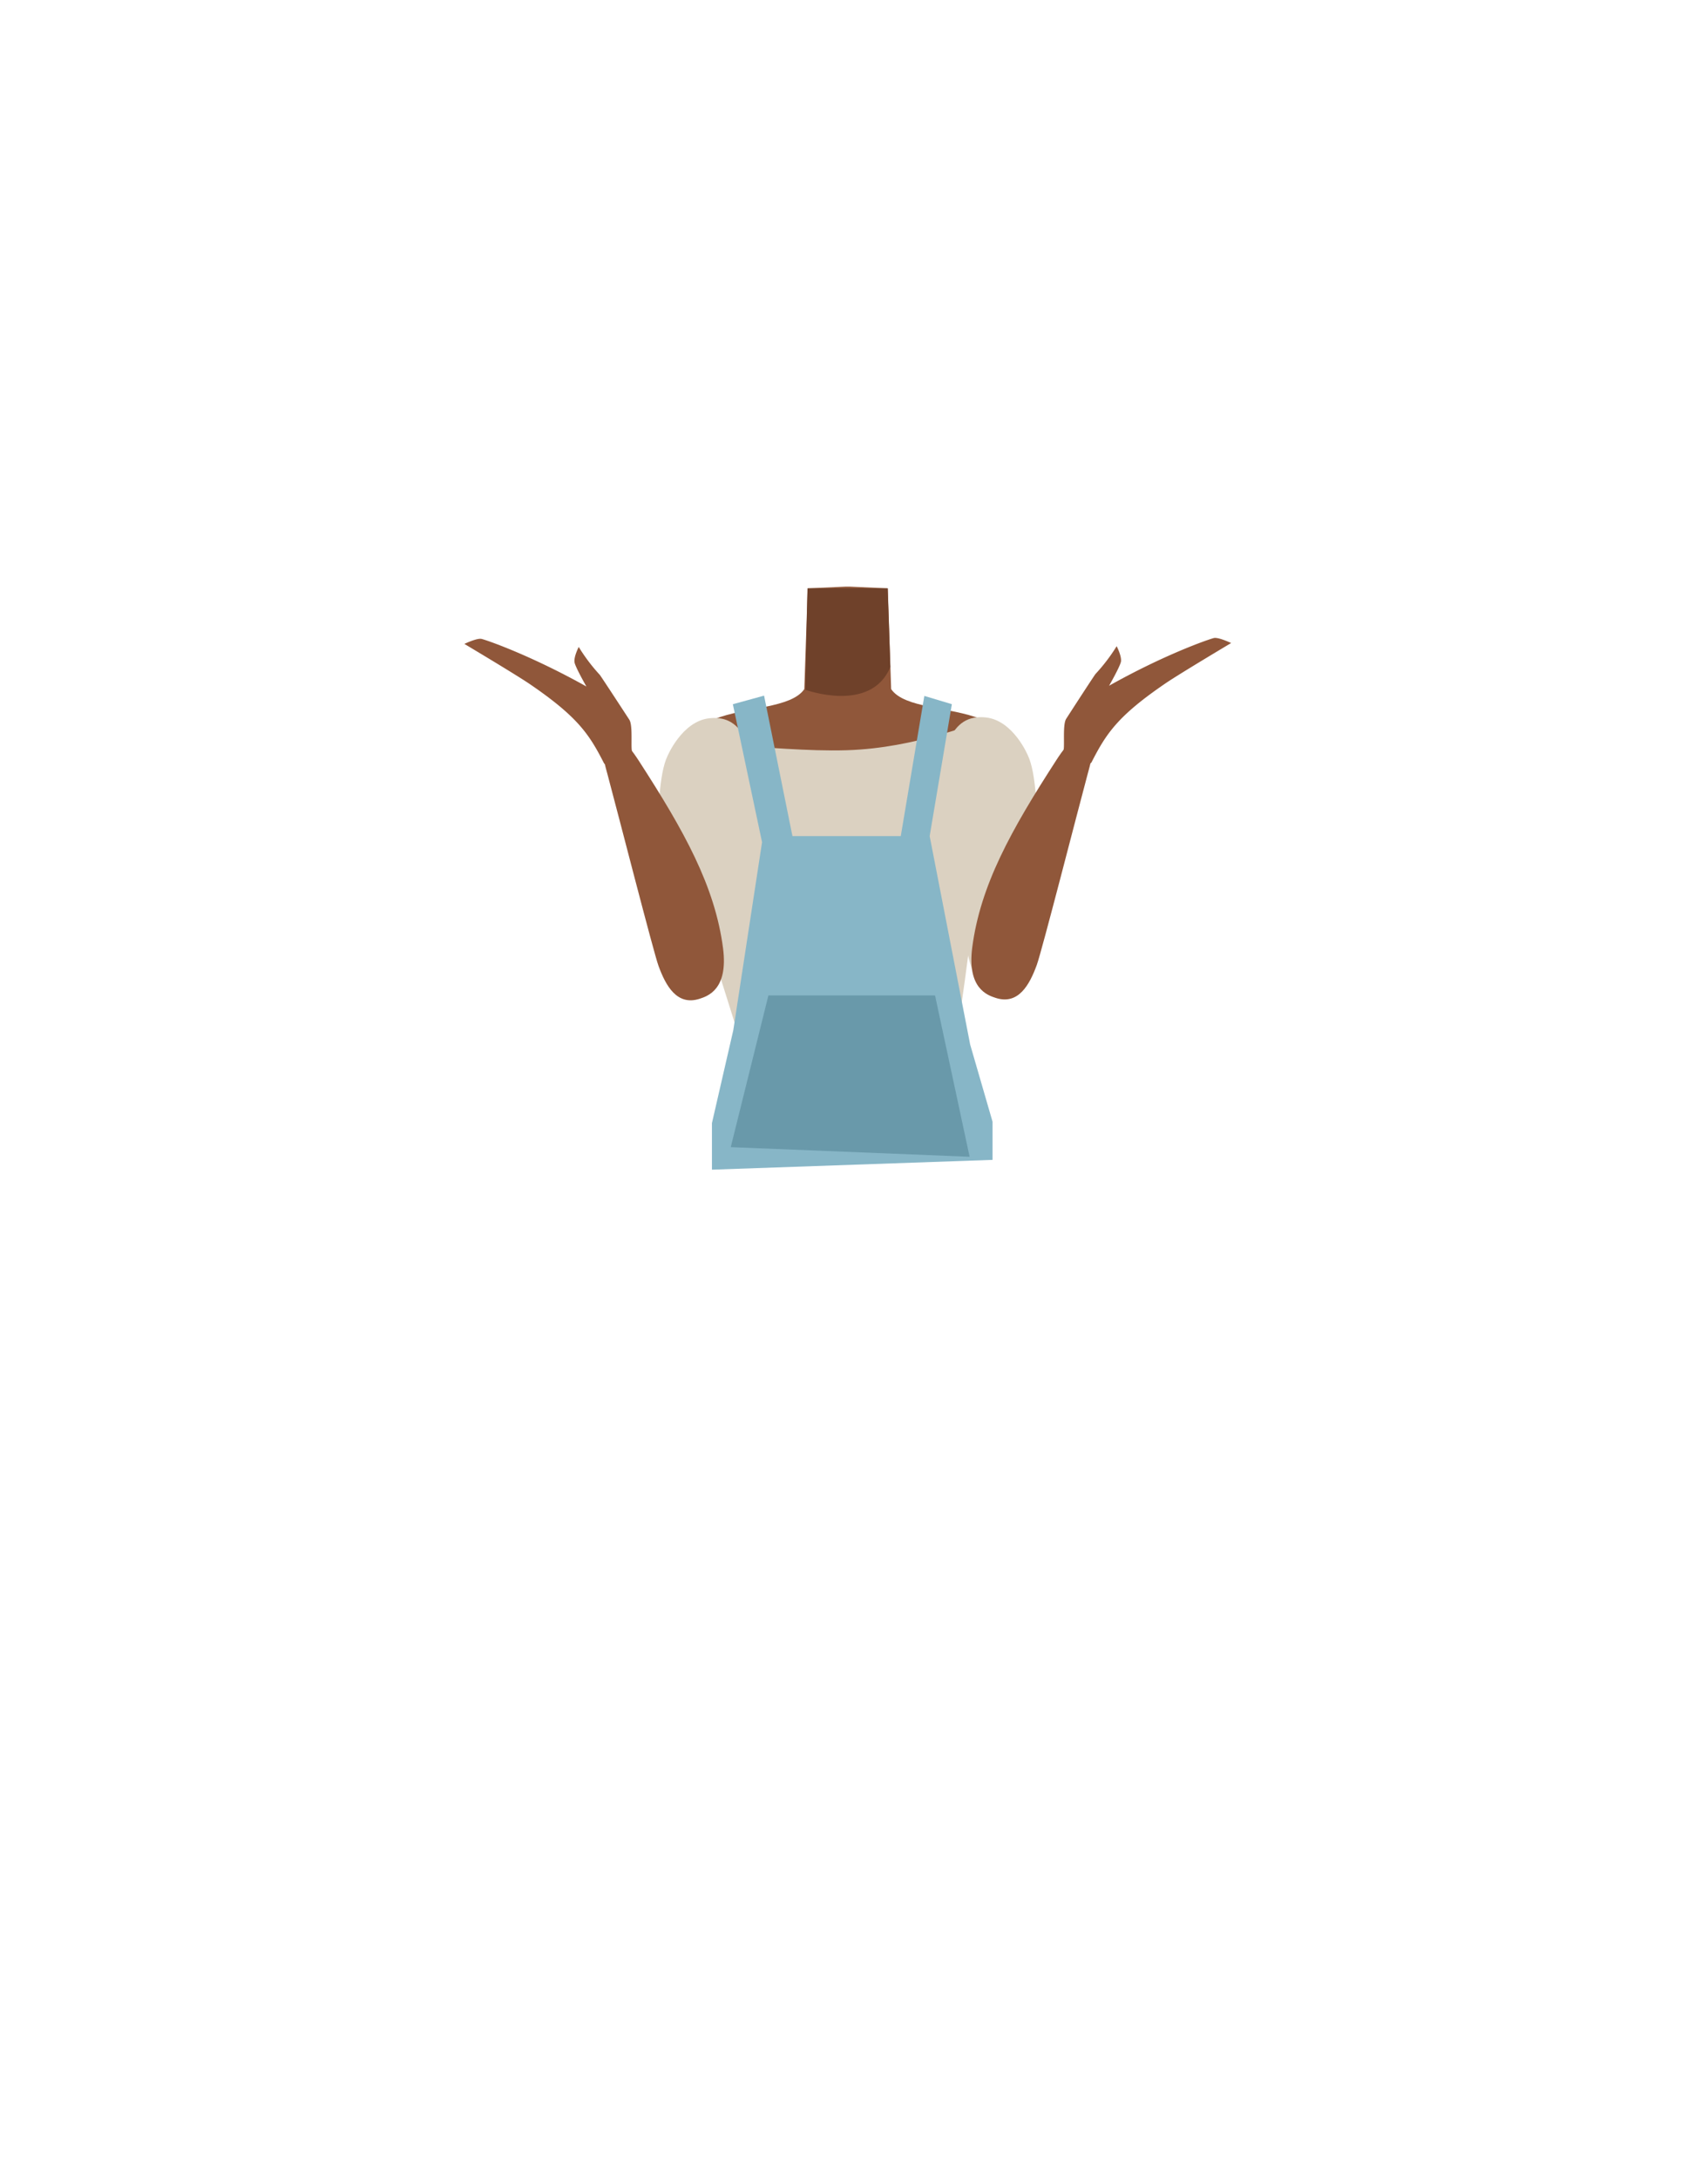 <svg id="Calque_9" data-name="Calque 9" xmlns="http://www.w3.org/2000/svg" viewBox="0 0 788 1005"><defs><style>.cls-1{fill:#90573a;}.cls-2{fill:#6f412a;}.cls-3{fill:#dbd1c1;}.cls-4{fill:#87b6c7;}.cls-5{fill:#6999aa;}</style></defs><path class="cls-1" d="M391.07,417.06c-5.22-3.47-7.61-.61-13.07,2.44-9.29,5.19-15.08,23-25.4,25.44-3.66.86-12.06-14.62-13-20.69-1.46-9.05,2.39-26.69-8-35.76-8.79-7.67-20.41-3.57-24.23-15.81-6.66-21.32,12.8-37.34,22.28-41.09,14.44-5.7,35.35-4.94,41.42-13.8l.91-26.88.65-19.59,17.44-.79h2.08l17.43.79.66,19.59.9,26.88c6.07,8.86,27,8.1,41.43,13.8,9.47,3.75,28.94,19.77,22.28,41.09-3.82,12.24-15.44,8.14-24.24,15.81-10.39,9.07-6.53,26.71-8,35.76-1,6.07-9.38,21.55-13.05,20.69-10.32-2.42-16.11-20.25-25.39-25.44-5.47-3.05-7.85-5.91-13.07-2.44"/><path class="cls-2" d="M371.56,318.09s30.25,11.06,39.2-10.49l-1.22-36.28h-37Z"/><path class="cls-3" d="M436.76,503.38c6.52-28,24.84-166.79,15.77-169.69-3.15-1-29,11.28-61.93,12.28-36.28,1.1-79.81-8.46-82.72,4.94-4.15,19.14,33.77,124.7,40.4,152.47,6.93,29.08,53.64,7.27,53.64,7.27S430,532.63,436.76,503.38Z"/><path class="cls-3" d="M344.13,341.38c8.38,17.95-.87,28.24-3.85,37.35-4.73,14.47-2.53,44.53-4.32,59.3-.84,7-5.5,23-16.7,22.51h0c-14.37-1.29-14.91-18.77-14.76-25.5.3-13.69-4.05-70.62,3.38-86.22,0,0,6.72-16.27,19.46-17.6,8.19-.85,13.33,2.76,16.79,10.16Z"/><path class="cls-1" d="M322.89,460.55c-10.65,3.53-15.79-6.15-19.07-15.09-2.33-6.38-18.72-70.45-23.4-87.81-2.64-9.81-4.31-15,1.35-17.08,5.15-1.92,10.74,6.9,13,10.34,20.93,32.34,35.11,57.8,38.83,86.49C336,456.24,326.54,459.34,322.89,460.55Z"/><path class="cls-1" d="M276.73,311.22A82.3,82.3,0,0,1,267,298.35s-2.29,4.38-1.95,7c.28,2.14,5.49,11.23,5.49,11.23h0c-25.27-14.13-45.42-21.21-48.36-21.94-2.08-.51-7.94,2.3-7.94,2.3s23.94,14.25,30.39,18.67c22,15.05,27.24,23.06,34,36.3,1.2,2.33,15.08-.19,13-5.29-.72-1.78.47-12-1.29-14.73C283.29,321.07,277,311.52,276.73,311.22Z"/><path class="cls-3" d="M438,341c-8.39,17.95.86,28.24,3.84,37.36,4.73,14.46,2.54,44.53,4.32,59.29.85,7,5.51,23,16.7,22.52h0c14.38-1.3,14.92-18.78,14.77-25.5-.31-13.69,4.05-70.62-3.38-86.23,0,0-6.72-16.26-19.47-17.59C446.6,330,441.46,333.58,438,341Z"/><path class="cls-1" d="M459.25,460.15c10.64,3.53,15.78-6.16,19.06-15.1,2.34-6.37,18.73-70.44,23.41-87.8,2.64-9.81,4.31-15-1.35-17.08-5.16-1.92-10.74,6.89-13,10.33-20.93,32.35-35.11,57.81-38.83,86.5C446.13,455.83,455.6,458.94,459.25,460.15Z"/><path class="cls-1" d="M505.41,310.82A82.33,82.33,0,0,0,515.18,298s2.3,4.38,2,7c-.28,2.14-5.49,11.23-5.49,11.23h0C536.91,302.05,557.06,295,560,294.24c2.09-.52,8,2.3,8,2.3s-23.94,14.25-30.4,18.67c-21.95,15-27.23,23.06-34,36.3-1.19,2.33-15.07-.2-13-5.29.73-1.79-.46-12,1.29-14.73C498.85,320.67,505.14,311.12,505.41,310.82Z"/><polyline class="cls-4" points="338.11 324.75 351.58 388.39 338.31 475.09 328.46 517.93 328.46 539.4 457.92 534.88 457.92 517.29 447.59 481.69 428.91 385.57 439.15 324.74 426.45 320.93 415.58 385.57 365.6 385.57 352.51 320.8"/><polygon class="cls-5" points="447.34 533.45 337.14 529.01 354.51 459.05 431.39 459.05 447.34 533.45"/></svg>